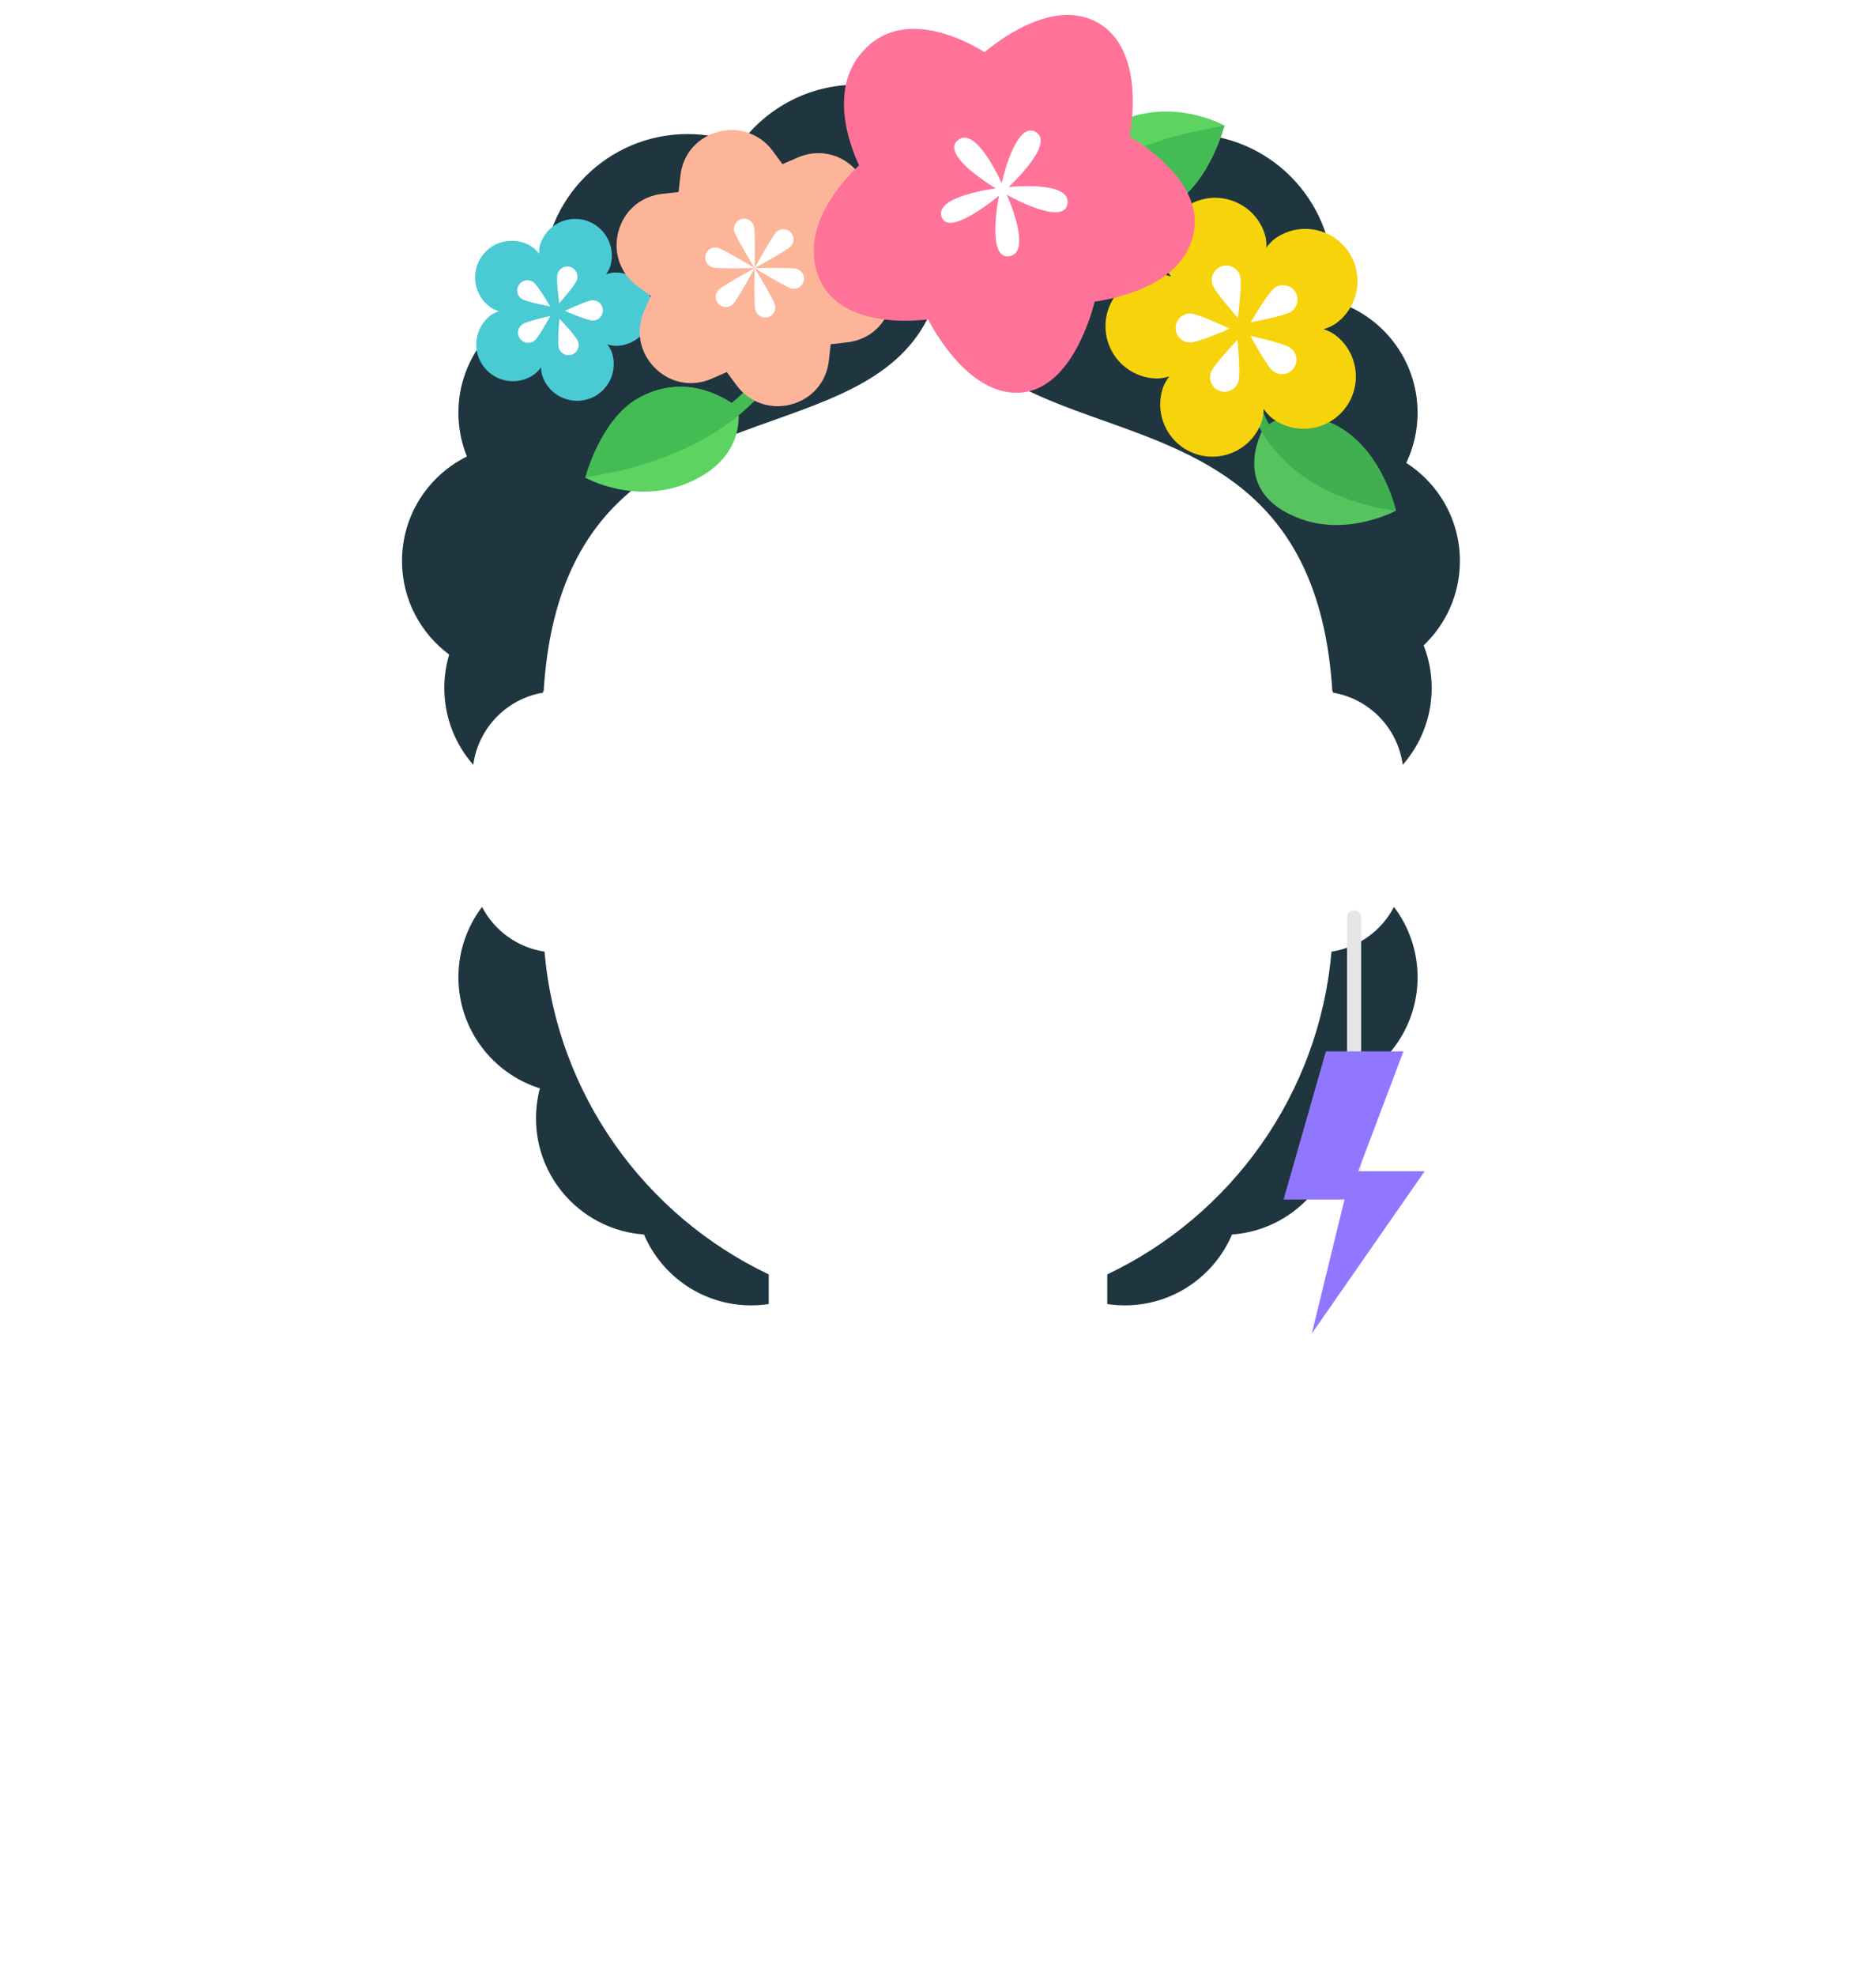 <svg width="266" height="280" viewBox="0 0 266 280" fill="none" xmlns="http://www.w3.org/2000/svg">
<path fill-rule="evenodd" clip-rule="evenodd" d="M77 98.166V97.936C77.028 97.958 77.055 97.979 77.083 98C78.773 70.553 94.922 64.808 109.592 59.59C120.121 55.844 129.888 52.37 133 41.336C136.112 52.37 145.879 55.844 156.408 59.59C171.078 64.808 187.227 70.553 188.917 98C188.945 97.979 188.972 97.958 189 97.936V98.166C194.155 99.031 198.196 103.183 198.893 108.393C201.45 105.487 203 101.675 203 97.5C203 95.37 202.596 93.334 201.862 91.465C205.027 88.459 207 84.21 207 79.5C207 73.664 203.97 68.536 199.398 65.602C200.425 63.451 201 61.043 201 58.5C201 50.865 195.815 44.441 188.773 42.559C188.923 41.561 189 40.539 189 39.5C189 28.178 179.822 19 168.5 19C165.871 19 163.357 19.495 161.047 20.397C157.317 15.306 151.295 12 144.5 12C140.238 12 136.279 13.301 133 15.527C129.721 13.301 125.762 12 121.5 12C114.705 12 108.683 15.306 104.953 20.397C102.643 19.495 100.129 19 97.5 19C86.178 19 77 28.178 77 39.5C77 40.539 77.077 41.561 77.227 42.559C70.186 44.441 65 50.865 65 58.5C65 60.692 65.427 62.784 66.203 64.697C60.751 67.39 57 73.007 57 79.5C57 84.938 59.631 89.761 63.689 92.767C63.241 94.266 63 95.855 63 97.5C63 101.675 64.55 105.487 67.107 108.393C67.804 103.183 71.845 99.031 77 98.166ZM77.209 134.867C73.347 134.289 70.087 131.871 68.349 128.533C66.247 131.302 65 134.756 65 138.5C65 145.889 69.858 152.144 76.554 154.246C76.192 155.603 76 157.029 76 158.5C76 167.213 82.754 174.349 91.312 174.958C93.825 180.861 99.679 185 106.5 185C107.35 185 108.185 184.936 109 184.812V180.611C91.469 172.283 78.952 155.115 77.209 134.867ZM157 180.611V184.812C157.815 184.936 158.65 185 159.5 185C166.321 185 172.175 180.861 174.688 174.958C183.246 174.349 190 167.213 190 158.5C190 157.029 189.808 155.603 189.446 154.246C196.142 152.144 201 145.889 201 138.5C201 134.756 199.753 131.302 197.651 128.533C195.913 131.871 192.653 134.289 188.791 134.867C187.048 155.115 174.531 172.283 157 180.611Z" fill="#1F3540"/>
<g opacity="0.9" filter="url(#filter0_d_0_1211)">
<path d="M179.032 58.94C179.032 58.94 174.051 67.768 184.435 71.548C191.222 74.018 197.927 70.377 197.927 70.377C197.927 70.377 195.768 60.47 187.964 57.63C181.856 55.406 179.032 58.94 179.032 58.94Z" fill="#5DD362"/>
<path d="M197.927 70.377C197.927 70.377 195.768 60.47 187.964 57.629C183.892 56.147 181.264 57.243 179.942 58.13C178.584 55.736 178.468 53.945 178.492 53.878C178.522 53.585 178.299 53.352 178.028 53.253C177.96 53.228 177.824 53.179 177.732 53.221C177.344 53.232 177.062 53.585 177.075 53.97C177.07 54.196 177.423 58.505 181.701 62.799C187.749 69.409 197.927 70.377 197.927 70.377Z" fill="#42BC53"/>
</g>
<g filter="url(#filter1_d_0_1211)">
<path fill-rule="evenodd" clip-rule="evenodd" d="M166.222 26.99C171.505 23.94 173.615 15.794 173.615 15.794C173.615 15.794 166.241 11.622 158.356 15.366C150.472 19.11 151.99 25.739 151.99 25.739C151.99 25.739 158.601 31.39 166.222 26.99Z" fill="#5DD362"/>
<path fill-rule="evenodd" clip-rule="evenodd" d="M148 29.428C148.05 29.515 148.1 29.601 148.237 29.638C148.66 29.971 149.329 29.931 149.662 29.508C150.712 28.325 151.724 27.278 152.923 26.355C154.889 27.76 160.247 30.44 166.222 26.99C171.505 23.94 173.615 15.794 173.615 15.794C173.615 15.794 172.462 15.998 170.517 16.428V16.428C169.984 16.505 156.139 18.725 148.156 28.299C147.86 28.585 147.8 29.082 148 29.428Z" fill="#42BC53"/>
</g>
<g filter="url(#filter2_d_0_1211)">
<path fill-rule="evenodd" clip-rule="evenodd" d="M90.392 54.5C85.109 57.55 83 65.696 83 65.696C83 65.696 90.374 69.868 98.258 66.124C106.143 62.381 104.625 55.752 104.625 55.752C104.625 55.752 98.013 50.1 90.392 54.5Z" fill="#5DD362"/>
<path fill-rule="evenodd" clip-rule="evenodd" d="M108.615 52.062C108.565 51.976 108.515 51.889 108.378 51.852C107.955 51.52 107.285 51.56 106.952 51.983C105.903 53.166 104.891 54.212 103.692 55.136C101.726 53.73 96.368 51.05 90.392 54.5C85.109 57.55 83 65.696 83 65.696C83 65.696 84.153 65.493 86.098 65.062V65.062C86.631 64.986 100.476 62.766 108.458 53.192C108.755 52.905 108.815 52.409 108.615 52.062Z" fill="#42BC53"/>
</g>
<g filter="url(#filter3_d_0_1211)">
<path d="M68.576 49.956C67.74 48.847 67.386 47.478 67.579 46.103C67.772 44.727 68.49 43.509 69.599 42.674C69.898 42.448 70.293 42.263 70.74 42.106C70.287 41.965 69.886 41.793 69.58 41.579C67.231 39.934 66.658 36.685 68.303 34.336C69.948 31.988 73.197 31.415 75.545 33.059C75.852 33.274 76.15 33.592 76.438 33.97C76.432 33.495 76.471 33.061 76.581 32.703C76.987 31.375 77.886 30.284 79.113 29.632C80.339 28.98 81.746 28.845 83.075 29.25C85.817 30.089 87.365 33.002 86.527 35.744C86.418 36.1 86.213 36.479 85.945 36.868C86.393 36.717 86.814 36.625 87.186 36.618C90.053 36.569 92.426 38.86 92.477 41.727C92.496 42.865 92.147 43.925 91.539 44.794C90.616 46.111 89.096 46.987 87.368 47.017C86.995 47.023 86.572 46.946 86.119 46.811C86.401 47.19 86.618 47.562 86.74 47.914C87.302 49.549 87.001 51.276 86.077 52.594C85.469 53.462 84.592 54.153 83.516 54.524C80.805 55.457 77.84 54.01 76.907 51.299C76.785 50.947 76.728 50.52 76.716 50.047C76.443 50.433 76.156 50.755 75.859 50.979C74.75 51.815 73.382 52.169 72.006 51.976C70.629 51.783 69.411 51.065 68.576 49.956Z" fill="#4ACAD3"/>
<path fill-rule="evenodd" clip-rule="evenodd" d="M81.822 37.64C82.055 36.877 81.626 36.069 80.863 35.836C80.1 35.603 79.293 36.032 79.059 36.795C78.826 37.558 79.291 40.977 79.291 40.977C79.291 40.977 81.589 38.403 81.822 37.64ZM84.065 43.437C84.862 43.423 85.498 42.766 85.484 41.968C85.469 41.17 84.812 40.535 84.014 40.549C83.216 40.563 80.109 42.062 80.109 42.062C80.109 42.062 83.267 43.451 84.065 43.437ZM78.007 41.419C78.007 41.419 76.269 38.439 75.615 37.981C74.962 37.523 74.061 37.682 73.604 38.336C73.146 38.989 73.305 39.89 73.958 40.347C74.612 40.805 78.007 41.419 78.007 41.419ZM81.08 48.257C81.835 47.997 82.235 47.175 81.975 46.421C81.716 45.666 79.33 43.175 79.33 43.175C79.33 43.175 78.984 46.608 79.244 47.362C79.504 48.116 80.326 48.517 81.08 48.257ZM75.761 46.296C76.398 45.816 78.031 42.777 78.031 42.777C78.031 42.777 74.659 43.509 74.022 43.989C73.385 44.469 73.258 45.375 73.738 46.012C74.218 46.649 75.124 46.777 75.761 46.296Z" fill="white"/>
</g>
<g filter="url(#filter4_d_0_1211)">
<path d="M117.526 49.098L117.784 46.784L120.098 46.525C122.945 46.205 125.208 44.408 126.152 41.714C127.218 38.672 126.217 35.355 123.605 33.433L121.731 32.053L122.663 29.919C123.891 27.113 123.308 24.023 121.142 21.858C118.976 19.692 115.887 19.108 113.08 20.336L110.947 21.269L109.567 19.394C107.644 16.786 104.327 15.782 101.284 16.848C98.592 17.791 96.793 20.055 96.475 22.902L96.216 25.215L93.902 25.474C91.055 25.794 88.791 27.592 87.848 30.285C86.91 32.961 87.549 35.846 89.516 37.813L89.517 37.813C89.786 38.082 90.08 38.335 90.394 38.566L92.268 39.946L91.335 42.08C90.109 44.887 90.692 47.976 92.858 50.142C95.024 52.308 98.113 52.891 100.92 51.665L103.054 50.731L104.434 52.606C106.351 55.217 109.674 56.218 112.717 55.153C115.409 54.208 117.207 51.945 117.526 49.098Z" fill="#FDB599"/>
<path fill-rule="evenodd" clip-rule="evenodd" d="M109.882 41.191C110.088 41.959 109.632 42.749 108.863 42.955C108.095 43.16 107.305 42.704 107.1 41.936C106.894 41.169 107 36 107 36C107 36 104.508 40.529 103.945 41.091C103.384 41.653 102.471 41.653 101.909 41.091C101.347 40.529 101.347 39.616 101.909 39.055C102.471 38.492 107 36 107 36C107 36 101.832 36.106 101.064 35.9C100.296 35.694 99.84 34.905 100.046 34.137C100.251 33.368 101.041 32.912 101.809 33.118C102.578 33.324 107 36 107 36C107 36 104.324 31.577 104.118 30.809C103.913 30.041 104.369 29.251 105.137 29.045C105.905 28.84 106.695 29.296 106.901 30.064C107.106 30.832 107 36 107 36C107 36 109.492 31.471 110.055 30.909C110.617 30.346 111.529 30.346 112.091 30.909C112.654 31.471 112.654 32.383 112.091 32.945C111.529 33.508 107 36 107 36C107 36 112.169 35.894 112.936 36.099C113.704 36.305 114.161 37.095 113.955 37.863C113.749 38.632 112.959 39.087 112.191 38.882C111.423 38.676 107 36 107 36C107 36 109.675 40.422 109.882 41.191Z" fill="white"/>
</g>
<g filter="url(#filter5_d_0_1211)">
<path d="M190.758 55.822C191.947 54.244 192.45 52.296 192.176 50.339C191.901 48.381 190.879 46.648 189.302 45.459C188.876 45.138 188.315 44.875 187.677 44.651C188.322 44.45 188.893 44.206 189.329 43.901C192.671 41.56 193.487 36.937 191.146 33.594C188.806 30.252 184.182 29.437 180.84 31.777C180.404 32.083 179.98 32.535 179.569 33.073C179.578 32.397 179.522 31.78 179.366 31.27C178.788 29.38 177.508 27.827 175.763 26.9C174.018 25.971 172.015 25.78 170.125 26.357C166.223 27.55 164.019 31.695 165.211 35.597C165.367 36.104 165.658 36.643 166.04 37.196C165.403 36.981 164.804 36.851 164.273 36.842C160.193 36.771 156.817 40.031 156.745 44.112C156.718 45.732 157.214 47.24 158.079 48.475C159.393 50.351 161.555 51.597 164.015 51.639C164.545 51.648 165.148 51.538 165.792 51.346C165.391 51.886 165.082 52.415 164.909 52.916C164.108 55.243 164.538 57.7 165.852 59.577C166.717 60.812 167.965 61.795 169.497 62.322C173.355 63.651 177.574 61.592 178.902 57.734C179.075 57.232 179.157 56.625 179.173 55.952C179.562 56.501 179.97 56.959 180.393 57.278C181.972 58.468 183.919 58.971 185.876 58.696C187.835 58.422 189.569 57.401 190.758 55.822Z" fill="#F7D30C"/>
<path fill-rule="evenodd" clip-rule="evenodd" d="M171.908 38.295C171.576 37.21 172.186 36.06 173.272 35.729C174.358 35.397 175.507 36.008 175.839 37.093C176.17 38.179 175.509 43.044 175.509 43.044C175.509 43.044 172.239 39.381 171.908 38.295ZM168.716 46.545C167.581 46.525 166.677 45.59 166.697 44.454C166.717 43.319 167.652 42.415 168.788 42.435C169.923 42.455 174.345 44.588 174.345 44.588C174.345 44.588 169.851 46.565 168.716 46.545ZM177.336 43.673C177.336 43.673 179.81 39.432 180.74 38.781C181.67 38.129 182.952 38.355 183.603 39.285C184.254 40.215 184.028 41.497 183.098 42.148C182.168 42.8 177.336 43.673 177.336 43.673ZM172.963 53.404C171.89 53.035 171.32 51.865 171.689 50.791C172.058 49.718 175.454 46.172 175.454 46.172C175.454 46.172 175.946 51.057 175.577 52.13C175.207 53.203 174.037 53.773 172.963 53.404ZM180.533 50.614C179.626 49.931 177.303 45.606 177.303 45.606C177.303 45.606 182.1 46.648 183.007 47.331C183.914 48.014 184.095 49.303 183.412 50.209C182.729 51.116 181.439 51.297 180.533 50.614Z" fill="white"/>
</g>
<g filter="url(#filter6_d_0_1211)">
<path d="M169.138 31.546C170.963 24.563 163.144 19.132 160.185 17.362C160.699 14.428 161.858 4.801 155.717 1.246C149.612 -2.288 141.924 3.45 139.601 5.394C139.401 5.269 139.166 5.126 138.898 4.971C135.832 3.196 128.13 -0.38 122.85 4.736C117.205 10.204 120.537 18.739 121.805 21.434C119.646 23.445 113.421 30.026 115.987 37.024C116.693 38.953 117.998 40.48 119.869 41.562C123.9 43.896 129.476 43.52 131.592 43.269C132.585 45.15 135.422 49.981 139.48 52.33C141.15 53.297 142.855 53.743 144.55 53.655C151.455 53.297 154.467 43.66 155.22 40.743C158.081 40.347 167.306 38.544 169.138 31.546Z" fill="#FF7398"/>
<path fill-rule="evenodd" clip-rule="evenodd" d="M142.764 25.603C142.764 25.603 146.449 33.791 143.117 34.314C139.783 34.834 141.657 25.722 141.657 25.722C141.657 25.722 134.546 31.729 133.507 28.75C132.468 25.771 141.208 24.702 141.208 24.702C141.208 24.702 133.221 20.01 135.815 17.866C138.409 15.722 142.031 23.958 142.031 23.958C142.031 23.958 143.975 15.039 146.851 16.703C149.727 18.368 142.994 24.515 142.994 24.515C142.994 24.515 151.871 23.526 151.363 26.867C150.858 30.209 142.764 25.603 142.764 25.603Z" fill="white"/>
</g>
<rect x="191" y="129" width="2" height="39" rx="1" fill="#E6E6E6"/>
<path d="M202 166H192.57L199 149H188L182 170H190.636L186 189L202 166Z" fill="#9177FF"/>
<defs>
<filter id="filter0_d_0_1211" x="177.075" y="53.205" width="20.852" height="21.202" filterUnits="userSpaceOnUse" color-interpolation-filters="sRGB">
<feFlood flood-opacity="0" result="BackgroundImageFix"/>
<feColorMatrix in="SourceAlpha" type="matrix" values="0 0 0 0 0 0 0 0 0 0 0 0 0 0 0 0 0 0 127 0" result="hardAlpha"/>
<feOffset dy="2"/>
<feColorMatrix type="matrix" values="0 0 0 0 0 0 0 0 0 0 0 0 0 0 0 0 0 0 0.2 0"/>
<feBlend mode="normal" in2="BackgroundImageFix" result="effect1_dropShadow_0_1211"/>
<feBlend mode="normal" in="SourceGraphic" in2="effect1_dropShadow_0_1211" result="shape"/>
</filter>
<filter id="filter1_d_0_1211" x="147.883" y="13.806" width="25.731" height="18.054" filterUnits="userSpaceOnUse" color-interpolation-filters="sRGB">
<feFlood flood-opacity="0" result="BackgroundImageFix"/>
<feColorMatrix in="SourceAlpha" type="matrix" values="0 0 0 0 0 0 0 0 0 0 0 0 0 0 0 0 0 0 127 0" result="hardAlpha"/>
<feOffset dy="2"/>
<feColorMatrix type="matrix" values="0 0 0 0 0 0 0 0 0 0 0 0 0 0 0 0 0 0 0.2 0"/>
<feBlend mode="normal" in2="BackgroundImageFix" result="effect1_dropShadow_0_1211"/>
<feBlend mode="normal" in="SourceGraphic" in2="effect1_dropShadow_0_1211" result="shape"/>
</filter>
<filter id="filter2_d_0_1211" x="83" y="51.631" width="25.731" height="18.054" filterUnits="userSpaceOnUse" color-interpolation-filters="sRGB">
<feFlood flood-opacity="0" result="BackgroundImageFix"/>
<feColorMatrix in="SourceAlpha" type="matrix" values="0 0 0 0 0 0 0 0 0 0 0 0 0 0 0 0 0 0 127 0" result="hardAlpha"/>
<feOffset dy="2"/>
<feColorMatrix type="matrix" values="0 0 0 0 0 0 0 0 0 0 0 0 0 0 0 0 0 0 0.2 0"/>
<feBlend mode="normal" in2="BackgroundImageFix" result="effect1_dropShadow_0_1211"/>
<feBlend mode="normal" in="SourceGraphic" in2="effect1_dropShadow_0_1211" result="shape"/>
</filter>
<filter id="filter3_d_0_1211" x="67.364" y="29.021" width="25.113" height="27.786" filterUnits="userSpaceOnUse" color-interpolation-filters="sRGB">
<feFlood flood-opacity="0" result="BackgroundImageFix"/>
<feColorMatrix in="SourceAlpha" type="matrix" values="0 0 0 0 0 0 0 0 0 0 0 0 0 0 0 0 0 0 127 0" result="hardAlpha"/>
<feOffset dy="2"/>
<feColorMatrix type="matrix" values="0 0 0 0 0 0 0 0 0 0 0 0 0 0 0 0 0 0 0.2 0"/>
<feBlend mode="normal" in2="BackgroundImageFix" result="effect1_dropShadow_0_1211"/>
<feBlend mode="normal" in="SourceGraphic" in2="effect1_dropShadow_0_1211" result="shape"/>
</filter>
<filter id="filter4_d_0_1211" x="87.423" y="16.428" width="39.149" height="41.145" filterUnits="userSpaceOnUse" color-interpolation-filters="sRGB">
<feFlood flood-opacity="0" result="BackgroundImageFix"/>
<feColorMatrix in="SourceAlpha" type="matrix" values="0 0 0 0 0 0 0 0 0 0 0 0 0 0 0 0 0 0 127 0" result="hardAlpha"/>
<feOffset dy="2"/>
<feColorMatrix type="matrix" values="0 0 0 0 0 0 0 0 0 0 0 0 0 0 0 0 0 0 0.2 0"/>
<feBlend mode="normal" in2="BackgroundImageFix" result="effect1_dropShadow_0_1211"/>
<feBlend mode="normal" in="SourceGraphic" in2="effect1_dropShadow_0_1211" result="shape"/>
</filter>
<filter id="filter5_d_0_1211" x="156.744" y="26.03" width="35.738" height="38.696" filterUnits="userSpaceOnUse" color-interpolation-filters="sRGB">
<feFlood flood-opacity="0" result="BackgroundImageFix"/>
<feColorMatrix in="SourceAlpha" type="matrix" values="0 0 0 0 0 0 0 0 0 0 0 0 0 0 0 0 0 0 127 0" result="hardAlpha"/>
<feOffset dy="2"/>
<feColorMatrix type="matrix" values="0 0 0 0 0 0 0 0 0 0 0 0 0 0 0 0 0 0 0.2 0"/>
<feBlend mode="normal" in2="BackgroundImageFix" result="effect1_dropShadow_0_1211"/>
<feBlend mode="normal" in="SourceGraphic" in2="effect1_dropShadow_0_1211" result="shape"/>
</filter>
<filter id="filter6_d_0_1211" x="115.377" y="0.12" width="54.034" height="55.547" filterUnits="userSpaceOnUse" color-interpolation-filters="sRGB">
<feFlood flood-opacity="0" result="BackgroundImageFix"/>
<feColorMatrix in="SourceAlpha" type="matrix" values="0 0 0 0 0 0 0 0 0 0 0 0 0 0 0 0 0 0 127 0" result="hardAlpha"/>
<feOffset dy="2"/>
<feColorMatrix type="matrix" values="0 0 0 0 0 0 0 0 0 0 0 0 0 0 0 0 0 0 0.2 0"/>
<feBlend mode="normal" in2="BackgroundImageFix" result="effect1_dropShadow_0_1211"/>
<feBlend mode="normal" in="SourceGraphic" in2="effect1_dropShadow_0_1211" result="shape"/>
</filter>
</defs>
</svg>
